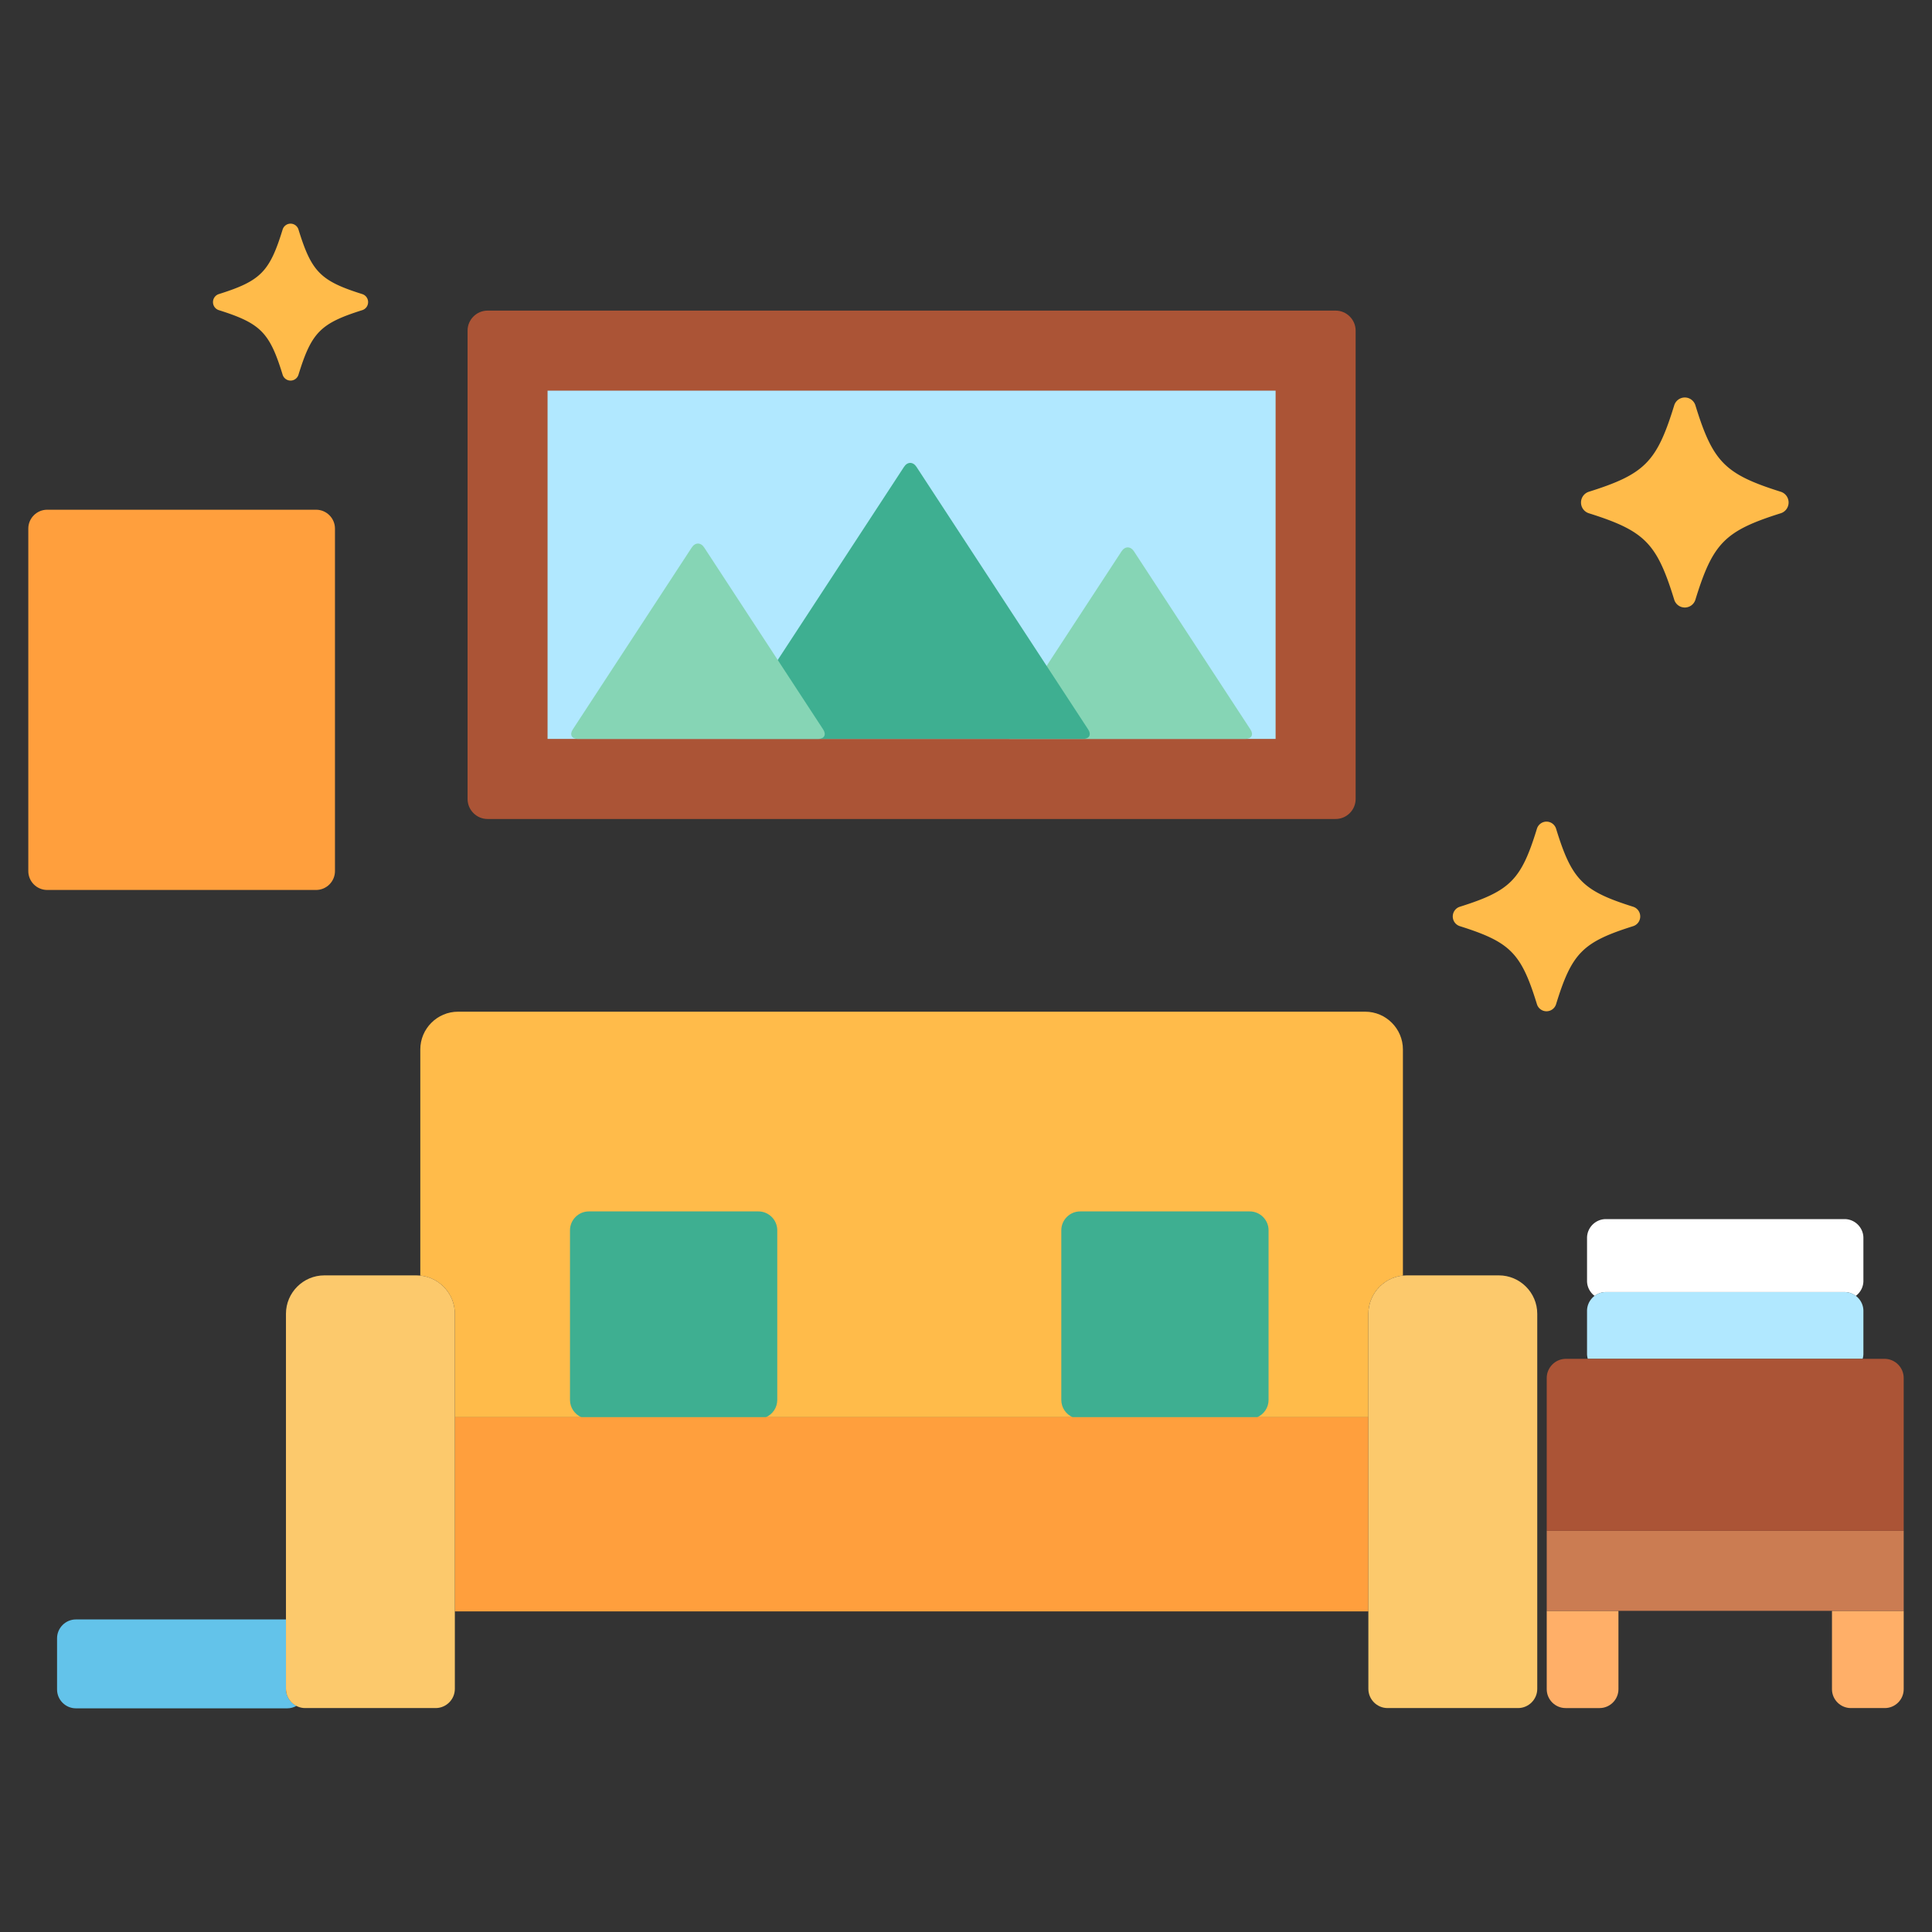 <?xml version="1.0" standalone="no"?><!DOCTYPE svg PUBLIC "-//W3C//DTD SVG 1.1//EN" "http://www.w3.org/Graphics/SVG/1.1/DTD/svg11.dtd"><svg t="1697708780693" class="icon" viewBox="0 0 1024 1024" version="1.1" xmlns="http://www.w3.org/2000/svg" p-id="19815" xmlns:xlink="http://www.w3.org/1999/xlink" width="200" height="200"><rect x="0" y="0" width="1024" height="1024" fill="#333333" stroke="none"/><path d="M977.638 646.147h-126.476c-5.5 0-10 4.5-10 10v22.75c0 3.256 1.6 6.132 4.028 7.964a9.898 9.898 0 0 1 5.972-2.038h126.476c2.244 0 4.298 0.778 5.972 2.038 2.428-1.83 4.028-4.708 4.028-7.964v-22.75c0-5.5-4.5-10-10-10z" fill="#FFFFFF" p-id="19816"></path><path d="M987.24 720.205a9.8 9.8 0 0 0 0.398-2.632v-22.75c0-5.5-4.5-10-10-10h-126.476c-5.5 0-10 4.5-10 10v22.75c0 0.916 0.164 1.79 0.398 2.632h145.68z" fill="#B1E8FF" p-id="19817"></path><path d="M819.798 853.792v41.52c0 5.5 4.5 10 10 10h18.012c5.5 0 10-4.5 10-10v-41.52H819.798zM970.986 895.31c0 5.5 4.5 10 10 10h18.012c5.5 0 10-4.5 10-10v-41.52h-38.012v41.52z" fill="#FFAF68" p-id="19818"></path><path d="M819.798 811.358h189.2v42.42h-189.2z" fill="#CB7C52" p-id="19819"></path><path d="M998.826 720.205h-168.856c-5.594 0-10.172 4.578-10.172 10.18v80.976h189.2v-80.976c0-5.6-4.576-10.18-10.172-10.18z" fill="#AB5436" p-id="19820"></path><path d="M151.564 895.13v-36.79H40.24c-5.5 0-10 4.5-10 10v27.114c0 5.5 4.5 10 10 10h112.056c1.76 0 3.392-0.5 4.832-1.306-3.282-1.694-5.564-5.084-5.564-9.018z" fill="#63C3EA" p-id="19821"></path><path d="M74 895.454v-27.114c0-5.5 4.5-10 10-10H40.24c-5.5 0-10 4.5-10 10v27.114c0 5.5 4.5 10 10 10H84c-5.5 0-10-4.5-10-10z" fill="" p-id="19822"></path><path d="M177.54 461.699c0 5.5-4.5 10-10 10H25c-5.5 0-10-4.5-10-10v-181.536c0-5.5 4.5-10 10-10h142.54c5.5 0 10 4.5 10 10v181.536z" fill="#FF9F3D" p-id="19823"></path><path d="M58 461.699v-181.536c0-5.5 4.5-10 10-10H25c-5.5 0-10 4.5-10 10v181.536c0 5.5 4.5 10 10 10H68c-5.5 0-10-4.5-10-10z" fill="" p-id="19824"></path><path d="M723.573 536.217H242.768c-11 0-20 9-20 20v119.862c10.244 1.03 18.31 9.744 18.31 20.252v54.824h484.185v-54.824c0-10.508 8.066-19.222 18.31-20.252v-119.862c0-11-9-20-20-20z" fill="#FFBB4A" p-id="19825"></path><path d="M241.078 751.155h27.712a19.814 19.814 0 0 1-2.79-10.118v-184.82c0-11 9-20 20-20h-43.232c-11 0-20 9-20 20v119.862c10.244 1.03 18.31 9.744 18.31 20.252v54.824z" fill="" p-id="19826"></path><path d="M308.119 751.155h97.838c3.526-1.55 6.01-5.07 6.01-9.152v-89.93c0-5.5-4.5-10-10-10h-89.858c-5.5 0-10 4.5-10 10v89.93c0 4.082 2.484 7.602 6.01 9.152zM568.521 751.155h97.838c3.526-1.55 6.01-5.07 6.01-9.152v-89.93c0-5.5-4.5-10-10-10h-89.858c-5.5 0-10 4.5-10 10v89.93c0 4.082 2.484 7.602 6.01 9.152z" fill="#3EAF91" p-id="19827"></path><path d="M241.08 751.159h484.179v102.9H241.08z" fill="#FF9F3D" p-id="19828"></path><path d="M220.732 675.975H171.908c-11.19 0-20.344 9.16-20.344 20.356v198.8c0 5.598 4.576 10.18 10.172 10.18h69.17c5.594 0 10.172-4.582 10.172-10.18v-198.8c0-11.196-9.156-20.356-20.346-20.356z" fill="#FCC96C" p-id="19829"></path><path d="M194.486 895.13v-198.8c0-11.196 9.154-20.356 20.344-20.356H171.908c-11.19 0-20.344 9.16-20.344 20.356v198.8c0 5.598 4.576 10.18 10.172 10.18h42.922c-5.596 0-10.172-4.582-10.172-10.18z" fill="" p-id="19830"></path><path d="M794.432 675.975h-48.826c-11.19 0-20.344 9.16-20.344 20.356v198.8c0 5.598 4.578 10.18 10.172 10.18h69.17c5.594 0 10.172-4.582 10.172-10.18v-198.8c0-11.196-9.156-20.356-20.344-20.356z" fill="#FCC96C" p-id="19831"></path><path d="M757.999 895.13v-198.8c0-11.196 9.154-20.356 20.344-20.356h-32.736c-11.19 0-20.344 9.16-20.344 20.356v198.8c0 5.598 4.578 10.18 10.172 10.18h32.736c-5.594 0-10.172-4.582-10.172-10.18z" fill="" p-id="19832"></path><path d="M707.915 164.632H258.425c-5.832 0-10.602 4.774-10.602 10.61v248.23c0 5.836 4.77 10.61 10.602 10.61h449.489c5.83 0 10.602-4.774 10.602-10.61V175.242c0-5.836-4.772-10.61-10.602-10.61z" fill="#AB5436" p-id="19833"></path><path d="M290.219 207.06h385.879v184.58H290.219z" fill="#B1E8FF" p-id="19834"></path><path d="M660.039 391.643c3.3 0 4.524-2.26 2.716-5.022l-61.744-94.418c-1.804-2.762-4.762-2.762-6.566 0l-61.738 94.418c-1.804 2.762-0.584 5.022 2.716 5.022h124.616z" fill="#86D5B5" p-id="19835"></path><path d="M290.219 207.06h33.772v184.58H290.219z" fill="" p-id="19836"></path><path d="M819.676 535.999a5.318 5.318 0 0 1-5.08-3.786c-8.34-27.094-14.07-32.89-40.858-41.33a5.38 5.38 0 0 1-3.74-5.146c0-2.354 1.516-4.442 3.74-5.142 26.788-8.434 32.518-14.228 40.858-41.33a5.328 5.328 0 0 1 5.08-3.786c2.336 0 4.392 1.54 5.088 3.786 8.344 27.102 14.062 32.896 40.85 41.33a5.384 5.384 0 0 1 3.74 5.142 5.374 5.374 0 0 1-3.74 5.146c-26.786 8.44-32.506 14.236-40.85 41.33a5.332 5.332 0 0 1-5.088 3.786zM892.982 321.999a5.88 5.88 0 0 1-5.622-4.194c-9.236-30.004-15.584-36.424-45.248-45.772a5.948 5.948 0 0 1-4.14-5.696 5.96 5.96 0 0 1 4.14-5.694c29.664-9.342 36.012-15.758 45.248-45.774a5.892 5.892 0 0 1 5.622-4.19c2.59 0 4.864 1.702 5.632 4.19 9.244 30.016 15.58 36.432 45.242 45.774a5.96 5.96 0 0 1 4.14 5.694c0 2.62-1.676 4.92-4.14 5.696-29.662 9.348-35.998 15.768-45.242 45.772a5.896 5.896 0 0 1-5.632 4.194zM154 201.722a4.408 4.408 0 0 1-4.206-3.132c-6.9-22.422-11.642-27.218-33.81-34.204a4.446 4.446 0 0 1-3.094-4.258c0-1.946 1.254-3.676 3.094-4.254 22.168-6.98 26.91-11.774 33.81-34.204 0.57-1.86 2.274-3.128 4.206-3.128s3.632 1.27 4.208 3.128c6.904 22.43 11.638 27.222 33.804 34.204a4.448 4.448 0 0 1 3.092 4.254c0 1.958-1.25 3.68-3.092 4.258-22.166 6.984-26.9 11.782-33.804 34.204A4.412 4.412 0 0 1 154 201.722z" fill="#FFBB4A" p-id="19837"></path><path d="M485.731 247.42c-1.806-2.762-4.76-2.762-6.566 0l-91.03 139.202c-1.804 2.762-0.584 5.022 2.716 5.022h183.19c3.3 0 4.524-2.26 2.716-5.022l-91.026-139.202z" fill="#3EAF91" p-id="19838"></path><path d="M373.223 290.169c-1.806-2.762-4.76-2.762-6.566 0l-63.074 96.452c-1.806 2.762-0.584 5.022 2.716 5.022h127.28c3.3 0 4.522-2.26 2.716-5.022l-63.072-96.452z" fill="#86D5B5" p-id="19839"></path><path d="M895.072 787.542h38.654c8.286 0 15-6.714 15-15s-6.714-15-15-15h-38.654a15 15 0 0 0 0 30z" fill="" p-id="19840"></path><path d="M1002.638 705.527v-49.38c0-13.786-11.214-25-25-25h-126.476c-13.784 0-25 11.214-25 25 0 0-0.06 24.208 0 24.924-5.708-11.866-17.71-20.096-31.73-20.096h-35.86v-104.758c0-19.298-15.702-35-35-35H242.768c-19.298 0-35 15.702-35 35v104.758h-35.86c-19.488 0-35.344 15.862-35.344 35.356v147.012H111.27V486.699H167.54c13.786 0 25-11.214 25-25V403.999c0-8.286-6.714-15-15-15s-15 6.714-15 15v52.7H30v-171.536h132.54V329.999c0 8.286 6.714 15 15 15s15-6.714 15-15v-49.836c0-13.786-11.214-25-25-25H25c-13.786 0-25 11.214-25 25v181.536c0 13.786 11.214 25 25 25h56.27v356.643H40.24c-13.786 0-25 11.214-25 25v27.114c0 13.786 11.214 25 25 25l190.666-0.144c13.878 0 25.172-11.296 25.172-25.18v-26.078H587.999c8.286 0 15-6.714 15-15s-6.714-15-15-15H256.077v-72.898h454.185v72.898H667.999c-8.286 0-15 6.714-15 15s6.714 15 15 15h42.264v26.078c0 13.884 11.292 25.18 25.172 25.18h112.378c13.784 0 25-11.216 25-25v-26.52h83.176v26.52c0 13.784 11.214 25 25 25h18.012c13.786 0 25-11.216 25-25v-164.926c-0.002-12.588-9.29-23.012-21.362-24.86zM136.564 890.454H45.24v-17.114h91.324v17.114z m89.514-0.144H166.564v-193.98c0-2.902 2.448-5.356 5.344-5.356h48.824c2.898 0 5.346 2.454 5.346 5.356v193.98z m170.888-154.156h-79.858v-79.082h79.858v79.082z m260.403 0h-79.858v-79.082h79.858v79.082z m30 0v-84.082c0-13.786-11.216-25-25-25h-89.858c-13.786 0-25 11.214-25 25v84.082h-49.342V649.999a15 15 0 0 0-15-15 14.998 14.998 0 0 0-15 15v86.156h-41.204v-84.082c0-13.786-11.214-25-25-25h-89.858c-13.786 0-25 11.214-25 25v84.082h-31.032v-39.824c0-13.318-7.406-24.932-18.31-30.958V556.219c0-2.71 2.29-5 5-5h225.402V583.999c0 8.286 6.714 15 15 15a15 15 0 0 0 15-15v-32.782h225.404c2.71 0 5 2.29 5 5v109.152c-10.904 6.028-18.31 17.642-18.31 30.96v39.824h-22.892v0.002z m112.408 154.156h-59.514v-193.98c0-2.902 2.448-5.356 5.344-5.356h48.826c2.896 0 5.344 2.454 5.344 5.356v193.98z m56.386-229.164h116.476v8.676h-116.476v-8.676z m0 38.676h116.476v5.382h-116.476v-5.382z m-13.352 190.488H834.798v-21.52h8.012v21.52z m151.188 0h-8.012v-21.52H993.998v21.52z m0-51.518h-159.2v-12.43H993.998v12.43z m0-42.43h-159.2v-61.156H993.998v61.156z" fill="" p-id="19841"></path><path d="M258.425 449.081h449.489c14.118 0 25.602-11.488 25.602-25.61V175.242c0-14.122-11.484-25.61-25.602-25.61H258.425c-14.118 0-25.602 11.488-25.602 25.61v248.23c0 14.122 11.484 25.61 25.602 25.61z m4.398-269.449h440.693v239.45H262.823V179.632zM769.23 505.191c22.1 6.962 24.128 9.02 31.018 31.4 2.63 8.618 10.436 14.408 19.428 14.408 8.966 0 16.772-5.772 19.424-14.37 6.904-22.422 8.934-24.478 31.02-31.438 8.514-2.682 14.234-10.498 14.234-19.454 0-8.954-5.72-16.768-14.236-19.45-22.084-6.952-24.114-9.008-31.024-31.458-2.658-8.582-10.46-14.35-19.418-14.35a20.212 20.212 0 0 0-19.416 14.374c-6.9 22.422-8.93 24.478-31.032 31.436-8.512 2.684-14.23 10.5-14.23 19.45 0 8.952 5.718 16.768 14.232 19.452z m50.45-38.432c4.738 8.406 10.542 14.218 18.932 18.982-8.39 4.764-14.194 10.576-18.932 18.98-4.738-8.406-10.54-14.216-18.938-18.98 8.394-4.764 14.198-10.576 18.938-18.982zM837.604 286.341c24.974 7.872 27.624 10.552 35.404 35.83 2.698 8.87 10.724 14.828 19.974 14.828 9.22 0 17.246-5.94 19.968-14.778 7.804-25.332 10.45-28.014 35.408-35.878 8.756-2.754 14.638-10.792 14.638-20.004 0-9.21-5.882-17.248-14.634-20-24.96-7.862-27.61-10.544-35.418-35.898-2.728-8.826-10.752-14.758-19.962-14.758-9.24 0-17.266 5.952-19.958 14.778-7.794 25.33-10.444 28.014-35.414 35.876-8.756 2.754-14.638 10.792-14.638 20.002-0.002 9.21 5.882 17.25 14.632 20.002z m55.384-44.312c5.784 11.36 12.904 18.494 24.242 24.312-11.336 5.82-18.458 12.956-24.24 24.31-5.784-11.356-12.906-18.488-24.248-24.31 11.338-5.816 18.462-12.954 24.246-24.312zM111.476 178.694c17.418 5.488 18.538 6.624 23.974 24.286 2.516 8.218 9.97 13.742 18.548 13.742 8.554 0 16.006-5.506 18.544-13.718 5.448-17.69 6.566-18.824 23.96-24.306 8.134-2.552 13.6-10.016 13.6-18.568 0-8.55-5.464-16.012-13.586-18.56-17.408-5.482-18.53-6.62-23.982-24.336C170 109.044 162.55 103.542 154 103.542a19.304 19.304 0 0 0-18.542 13.718c-5.442 17.686-6.562 18.82-23.97 24.302a19.368 19.368 0 0 0-13.598 18.564c0 8.554 5.466 16.014 13.586 18.568z m42.526-29.406a40.49 40.49 0 0 0 10.824 10.844 40.468 40.468 0 0 0-10.824 10.846 40.498 40.498 0 0 0-10.826-10.844 40.504 40.504 0 0 0 10.826-10.846z" fill="" p-id="19842"></path><path d="M676.113 192.066H290.227a14.998 14.998 0 0 0-15 15v184.578c0 8.286 6.714 15 15 15h385.883c8.286 0 15-6.714 15-15v-184.578a14.998 14.998 0 0 0-14.998-15z m-348.081 184.578l41.91-64.088 41.908 64.088h-83.818z m119.664 0l-17.556-26.846 52.31-79.992 69.864 106.838h-104.618z m140.46 0l-15.502-23.708 25.074-38.346 40.58 62.052h-50.152v0.002z m72.958-19.94L613.567 283.999c-3.628-5.552-9.548-8.868-15.84-8.868-6.29 0-12.212 3.314-15.838 8.864l-27.158 41.536-56.448-86.322c-3.628-5.548-9.548-8.86-15.836-8.86-6.286 0-12.208 3.31-15.838 8.862l-54.394 83.18-26.44-40.432c-3.628-5.548-9.548-8.862-15.836-8.862s-12.208 3.312-15.838 8.864l-48.876 74.74v-134.634h355.883v134.636h0.004z" fill="" p-id="19843"></path></svg>